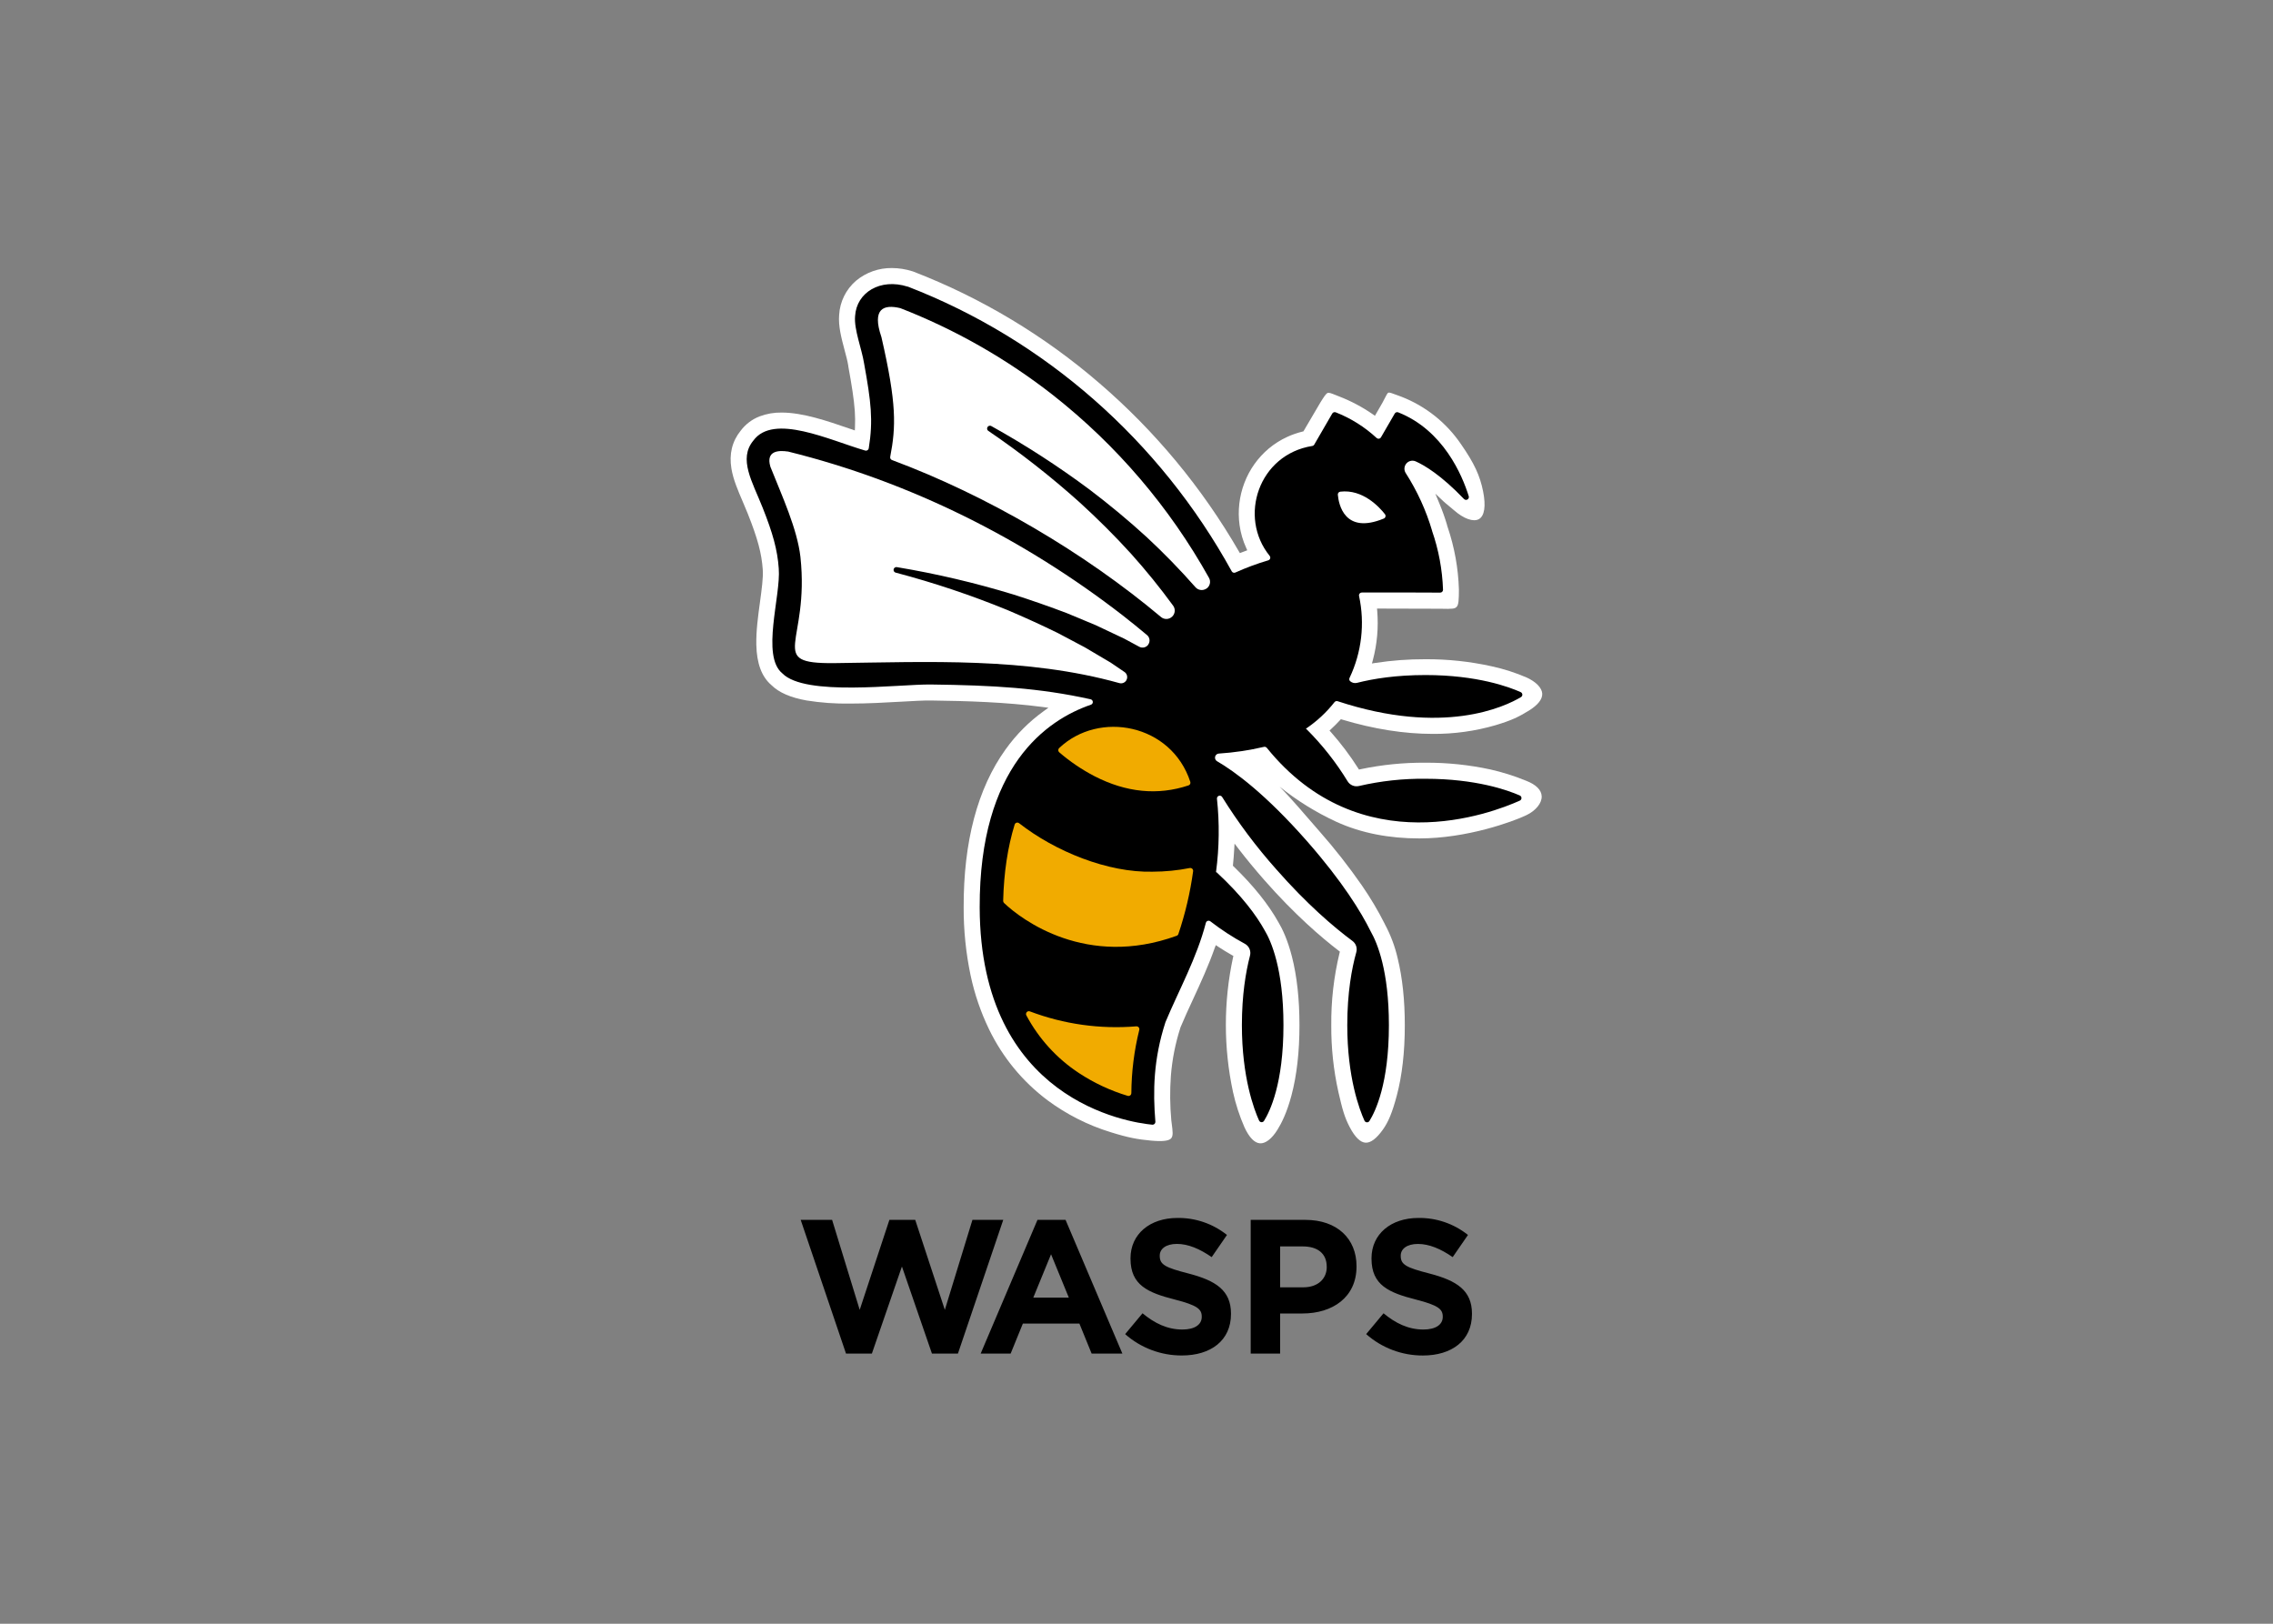 <svg clip-rule="evenodd" fill-rule="evenodd" stroke-linejoin="round" stroke-miterlimit="2" viewBox="0 0 560 400" xmlns="http://www.w3.org/2000/svg"><rect x="0" y="0" width="560" height="400" fill="#808080" stroke="none"/><g fill-rule="nonzero" transform="matrix(.4 0 0 .4 180.002 66.029)"><path d="m298.85 417 1.5 1c2.79 1.83 5.62 3.56 8.41 5.14l.91.52-.24 1c-5.86 27.285-5.86 55.505 0 82.79 1.638 7.469 4.009 14.757 7.08 21.76 2.88 6.24 6.19 9.65 9.58 9.85s7.36-2.88 10.77-8.45c2.37-3.77 5.78-10.46 8.57-21 3.28-12.31 4.94-26.88 4.94-43.31 0-16-1.56-30.18-4.64-42.24-2.66-10.4-5.94-17.17-8.23-21-6.21-11.15-15.51-22.75-27.64-34.47l-.49-.48.06-.68c.31-3.06.56-6.16.73-9.19l.22-3.77 2.3 3c4.91 6.38 10.26 12.87 15.91 19.31 18.77 21.39 35.34 35.55 45.94 43.66l.73.56-.22.9c-3.52 14.554-5.227 29.487-5.08 44.46-.09 13.825 1.382 27.616 4.39 41.11 2.43 10.58 3.75 15.5 7 21.68s6.51 9.31 9.68 9.51 6.79-2.52 10.76-8.11c3.41-4.79 5.8-10.65 8.52-20.88 3.27-12.31 4.94-26.88 4.94-43.31 0-15.46-1.47-29.29-4.36-41.11-1.67-7.351-4.327-14.442-7.9-21.08v-.07c-4.179-8.287-8.923-16.276-14.2-23.91-8.061-11.597-16.786-22.719-26.13-33.31-8.59-9.88-18.41-21.42-24.55-27.49 10.715 8.585 22.431 15.841 34.89 21.61 15.61 7.14 32.95 10.28 51.12 10.28 29.51 0 57.63-10.33 66-14.31 5.8-2.77 9.59-7.45 9.44-11.64-.14-3.86-3.42-7.15-9.48-9.53l-.6-.23c-6.963-2.836-14.147-5.094-21.48-6.75-13.182-2.847-26.635-4.245-40.12-4.17-13.391-.093-26.754 1.248-39.86 4l-1 .21-.53-.83c-4.978-7.821-10.565-15.238-16.71-22.18l-.91-1 1-.93c1.87-1.72 3.69-3.54 5.42-5.42l.59-.65.85.26c19.41 5.83 38.16 8.79 55.74 8.79 13.075.102 26.095-1.701 38.65-5.35 10-3 14.25-5.12 20.57-9 5.56-3.43 8.39-7.06 8.2-10.47s-3.62-7.09-9.4-9.82c-7.015-3.046-14.314-5.391-21.79-7-13.422-2.969-27.134-4.425-40.88-4.34-10.267-.036-20.521.723-30.67 2.27l-2.14.34.56-2.09c2.613-9.836 3.523-20.047 2.69-30.19l-.13-1.53h1.87c12.91 0 31.57.08 37 .1 8.22.21 9 0 10.21-1.2s1.35-4.61 1.36-10.62c-.39-13.076-2.722-26.021-6.92-38.41l-.41-1.26h.06c-1.34-4.507-2.919-8.94-4.73-13.28l-2.51-6.09 4.78 4.53c.89.84 1.76 1.55 2.86 2.45s2.25 1.83 3.79 3.18c6 5.28 12 7.43 15.42 5.49s4.35-8 2.57-17c-1.94-9.81-5.5-17.42-13.6-29.11-9.015-13.272-21.86-23.491-36.82-29.29-1.12-.4-2.1-.77-3-1.1-2.46-.92-4.23-1.59-4.89-1.37s-1.34 1.67-2.39 3.7c-.38.73-.8 1.56-1.31 2.5l-4.63 8.06-1.27-.91c-6.485-4.5-13.485-8.21-20.85-11.05-.76-.29-1.44-.57-2.07-.82-2.88-1.15-4.19-1.65-5-1.26-1.07.49-2.43 2.66-4.47 5.94l-10.38 17.68-.58.14c-3.201.781-6.322 1.862-9.32 3.23-4.15 1.894-8.025 4.339-11.52 7.27-6.676 5.639-11.81 12.883-14.92 21.05-3.171 8.276-4.203 17.22-3 26 .678 4.903 2.07 9.68 4.13 14.18l.62 1.37-1.41.54c-.66.24-1.31.5-2 .75l-1.13.44-.6-1c-22.582-39.098-51.6-74.107-85.83-103.55-33.951-29.305-72.685-52.56-114.51-68.75l-.73-.25c-4.087-1.305-8.35-1.979-12.64-2-8.088-.113-15.955 2.673-22.17 7.85-6.149 5.307-9.887 12.891-10.35 21-.6 6.85 1.41 14.38 3.34 21.67 1 3.58 1.86 7 2.29 9.73v.25c2.13 11.72 3.46 20 4 27.42.234 3.392.274 6.794.12 10.19l-.09 1.89-3.67-1.25c-13.28-4.57-28.34-9.75-41.41-9.75-4.652-.076-9.277.728-13.63 2.37-4.617 1.794-8.64 4.846-11.61 8.81-5.27 6.52-7.18 14.34-5.7 23.3 1.13 6.82 4 13.43 7 20.43 1 2.4 2.09 4.88 3.07 7.34 6.12 15.41 8.54 24.44 9.24 34.49v.12c.37 4.54-.68 12.25-1.69 19.7-1.21 8.86-2.46 18-2.27 26.5.26 11.52 3.29 19.63 9.27 24.79l.07.06c4.66 4.56 11.71 7.63 21.56 9.4 8.867 1.419 17.841 2.062 26.82 1.92 10.89 0 21.86-.62 31.54-1.17 7.46-.42 13.82-.78 18.13-.73 22.28.28 46.05 1 69 4l3.52.47-2.89 2.07c-9.081 6.527-17.027 14.504-23.52 23.61-17.24 24-25.92 56.76-25.8 97.3-.045 14.061 1.386 28.088 4.27 41.85 2.444 11.505 6.269 22.672 11.39 33.26 8.331 17.222 20.678 32.194 36 43.65 11.706 8.678 24.798 15.309 38.72 19.61 11.18 3.5 16.92 4.47 24.86 5.21 7 .66 11 .25 12.48-1.3s1-4.55.47-8.82c-.1-.73-.2-1.5-.29-2.3-.843-9.124-.934-18.301-.27-27.44.787-10.057 2.746-19.988 5.84-29.59v-.11c2.42-5.77 5-11.43 7.8-17.44 4.68-10.15 9.52-20.65 13.39-31.71z" fill="#fff"/><path d="m387 319c-2.717.644-5.558-.549-7-2.94-7.147-11.702-15.671-22.506-25.39-32.18l-.14.06-.09-.28c6.669-4.482 12.594-9.983 17.56-16.3.454-.581 1.228-.818 1.93-.59 65.2 21.47 103.06 3.38 112.93-2.52.525-.311.849-.878.849-1.489 0-.682-.405-1.304-1.029-1.581-6.94-3.13-26.74-10.52-58.65-10.52-18.12 0-32.09 2.25-42.11 4.8-1.5.391-3.1.017-4.27-1-.555-.507-.714-1.322-.39-2 7.481-15.72 9.546-33.484 5.87-50.5-.03-.128-.045-.259-.045-.39 0-.94.766-1.716 1.705-1.73 8.58-.1 40.44 0 48.31.06h.01c.955 0 1.74-.785 1.74-1.74 0-.007 0-.013 0-.02-.418-12.406-2.708-24.678-6.79-36.4l.09.15c-3.716-12.607-9.208-24.621-16.31-35.68-1.004-1.596-1.004-3.634 0-5.23 1.281-2.084 3.936-2.906 6.17-1.91 5.3 2.36 15.56 8.36 29.77 23.19.328.341.781.535 1.255.535.954 0 1.74-.786 1.74-1.74 0-.171-.025-.341-.075-.505-4-12.92-15.68-40.71-43.46-51.68-.794-.306-1.703.014-2.13.75l-8.48 14.63c-.311.536-.885.866-1.505.866-.439 0-.863-.166-1.185-.466-7.334-6.796-15.879-12.156-25.19-15.8-.799-.294-1.703.033-2.13.77l-11.09 19.13c-.264.447-.716.752-1.23.83-33 5.26-45.7 43.68-26.23 67.68.255.308.395.696.395 1.097 0 .765-.51 1.442-1.245 1.653-6.924 2.04-13.7 4.553-20.28 7.52-.815.37-1.79.045-2.22-.74-44.4-80.66-115.32-142.79-199.48-175.34h-.15c-16.81-5.33-31.48 3.55-32.36 18.14-.77 8.14 4.14 20.21 5.54 29.15 4.29 23.62 5.67 35 2.87 52.28-.14.834-.87 1.452-1.716 1.452-.167 0-.334-.025-.494-.072-21.98-6.4-56.49-23.1-68.87-6.13-9.36 11.33-.62 25.3 5.74 41.35 6.19 15.57 9.11 25.87 9.91 37.43 1.37 16.85-11 53.8 2.2 64.56 14 14.41 71.47 6.64 91.54 6.87 38.34.48 66.72 2.09 98.34 9.1.793.176 1.363.886 1.363 1.699 0 .736-.468 1.397-1.163 1.641-27.24 9.37-68.76 37.9-68.52 124.86.34 118.75 91.41 132.37 106.32 133.8.055.005.11.008.166.008.949 0 1.73-.781 1.73-1.73 0-.046-.002-.092-.006-.138-1.52-18.63-1.27-38.2 6.21-61.29 8.29-19.83 19.22-39.35 24.88-61.13.182-.787.888-1.348 1.695-1.348.377 0 .744.122 1.045.348 6.703 5.186 13.816 9.818 21.27 13.85 2.615 1.397 3.941 4.431 3.19 7.3-2.62 10.06-5 24.27-5 42.81 0 32.15 7.51 52 10.6 58.8.289.596.895.976 1.557.976.58 0 1.123-.292 1.443-.776 3.69-5.87 12-23.06 12-59 0-34.77-7.7-51.92-11.56-58.34-4.94-8.91-13.79-21.16-29.65-35.82l-.2.1-.11-.38c1.983-14.907 2.171-29.998.56-44.95-.008-.067-.012-.134-.012-.201 0-.949.781-1.73 1.73-1.73.599 0 1.157.311 1.472.821 9.804 15.734 20.931 30.605 33.26 44.45 18.84 21.46 35.36 35.56 47 44.21 2.14 1.578 3.089 4.328 2.38 6.89-2.84 10.15-5.57 25.07-5.57 45 0 32.15 7.51 52 10.59 58.8.284.615.902 1.01 1.579 1.01.596 0 1.152-.306 1.471-.81 3.69-5.87 12-23.06 12-59 0-33.52-7.15-50.66-11.13-57.61-6-12.17-17.4-30.71-39-55.37-25.88-29.48-44.89-43.32-55.73-49.61-.767-.455-1.239-1.284-1.239-2.176 0-1.323 1.039-2.435 2.359-2.524 9.358-.609 18.65-1.991 27.78-4.13.652-.151 1.336.082 1.76.6 57.75 71.41 138.64 40.26 155.82 32.51.629-.275 1.037-.899 1.037-1.585s-.408-1.31-1.037-1.585c-7.38-3.24-27-10.29-58.13-10.29-13.776-.156-27.521 1.341-40.94 4.46z"/><path d="m214.49 495.75c9.295 6.123 19.431 10.863 30.09 14.07.165.051.337.077.51.077.94 0 1.717-.767 1.73-1.707.081-13.148 1.722-26.239 4.89-39 .041-.149.062-.304.062-.459 0-.949-.781-1.73-1.73-1.73-.058 0-.115.003-.172.009-22.262 1.837-44.656-1.309-65.55-9.21-.204-.081-.422-.123-.641-.123-.955 0-1.74.786-1.74 1.74 0 .284.069.563.201.813 7.644 14.357 18.768 26.571 32.35 35.52z" fill="#f1ab00"/><path d="m224.1 312.94c19.54 10.06 39 12 57.94 5.68.888-.298 1.382-1.266 1.1-2.16-11.65-35.73-56.21-44.15-80.77-20.84-.365.332-.573.802-.573 1.295s.208.963.573 1.295c6.648 5.735 13.941 10.678 21.73 14.73z" fill="#f1ab00"/><path d="m260 371.77c-27.69.71-60.19-12.54-82.34-29.88-.304-.239-.68-.369-1.067-.369-.757 0-1.429.496-1.653 1.219-4.293 14-6.65 29.667-7.07 47-.011.49.185.962.54 1.3 10.91 10.43 50.91 40.34 106.32 20.2.498-.181.889-.578 1.06-1.08 4.252-12.592 7.296-25.561 9.09-38.73.009-.072.013-.144.013-.216 0-.955-.785-1.74-1.74-1.74-.118 0-.237.012-.353.036-7.51 1.483-15.145 2.24-22.8 2.26z" fill="#f1ab00"/><g fill="#fff"><path d="m374 139.6c.52 5.82 4.06 24.71 28.32 14.68.651-.265 1.079-.9 1.079-1.603 0-.387-.13-.763-.369-1.067-3.49-4.45-13.66-15.52-27.5-13.88-.925.109-1.606.942-1.53 1.87z"/><path d="m198.64 78.32c-28.583-22.379-60.294-40.445-94.12-53.62-10.22-2.45-17.64.17-11.67 17.72l.05.17c9.47 41.11 8.95 55.21 5.4 73.66-.187.844.287 1.705 1.1 2 58.76 21.87 118.43 57 165.68 96.67 2.002 1.702 5.007 1.592 6.88-.25l.07-.07c1.788-1.758 2.027-4.587.56-6.62-8.115-11.129-16.793-21.837-26-32.08-9.73-10.75-20.78-21.71-31.68-31.64-17.696-15.872-36.435-30.541-56.09-43.91-.526-.316-.849-.886-.849-1.5 0-.96.789-1.749 1.749-1.749.317 0 .628.086.9.249 21.055 11.709 41.306 24.808 60.62 39.21 11.81 8.95 24.37 19.34 35.33 29.43 10.38 9.66 20.297 19.857 29.75 30.59 1.675 1.91 4.536 2.289 6.65.88h.07c2.202-1.441 2.909-4.387 1.6-6.67-24.247-43.469-56.878-81.698-96-112.47z"/><path d="m241.6 214c-60.66-47-130.83-82.35-206.27-101h-.18c-5.24-.78-13.58-.71-10.69 9.24.015.065.035.128.06.19 7.29 18.28 16.53 38.33 18.48 55.49 5.77 53.52-21.42 65.78 20.68 65.4 57.85-.71 118.27-3.73 175.75 12.3 1.728.487 3.577-.309 4.41-1.9v-.06c.885-1.71.334-3.835-1.27-4.9l-8.48-5.76-16-9.45c-4.13-2.18-12.26-6.54-16.46-8.72-9.56-4.71-21.2-10-31.18-14.23-22.262-9.099-45.09-16.749-68.34-22.9l-.36-.09c-.805-.168-1.387-.883-1.387-1.705 0-.955.787-1.742 1.742-1.742.119 0 .238.013.355.037l.38.07c24.057 4.03 47.827 9.619 71.16 16.73 10.47 3.3 22.84 7.62 33.18 11.57 3.6 1.45 14 5.84 17.78 7.41 3.87 1.82 13.81 6.51 17.47 8.26l9.27 5c1.88 1.007 4.24.471 5.5-1.25v-.07c1.343-1.821 1.034-4.406-.7-5.86-4.62-3.91-9.8-8.06-14.9-12.06z"/></g><path d="m243 656.56 10.71-12.83c7.41 6.12 15.18 10 24.59 10 7.41 0 11.88-2.94 11.88-7.76v-.24c0-4.59-2.82-6.94-16.59-10.47-16.59-4.24-27.29-8.82-27.29-25.18v-.23c0-14.94 12-24.83 28.82-24.83 11.102-.178 21.925 3.527 30.59 10.47l-9.41 13.65c-7.3-5.06-14.46-8.14-21.4-8.14s-10.59 3.18-10.59 7.18v.24c0 5.41 3.53 7.17 17.76 10.82 16.71 4.35 26.12 10.35 26.12 24.71v.23c0 16.36-12.47 25.53-30.24 25.53-12.866.056-25.312-4.627-34.95-13.15zm148.45 0 10.7-12.83c7.41 6.12 15.18 10 24.59 10 7.41 0 11.88-2.94 11.88-7.76v-.24c0-4.59-2.82-6.94-16.58-10.47-16.59-4.24-27.3-8.82-27.3-25.18v-.23c0-14.94 12-24.83 28.82-24.83 11.102-.178 21.925 3.527 30.59 10.47l-9.41 13.65c-7.29-5.06-14.47-8.12-21.41-8.12s-10.59 3.18-10.59 7.18v.24c0 5.41 3.53 7.17 17.77 10.82 16.7 4.35 26.11 10.35 26.11 24.71v.23c0 16.36-12.47 25.53-30.23 25.53-12.861.046-25.3-4.644-34.93-13.17zm-285.94-41.65 18.49 53.65h16l27.92-82.36h-18.98l-17 55.41-18.23-55.41h-15.92l-18.28 55.41-17-55.41h-19.35l27.92 82.36h15.92zm83.49-28.71-35 82.36h18.47l7.53-18.48h34.83l7.53 18.48h18.94l-35-82.36zm-2.58 47.88 10.94-26.7 10.95 26.7zm167.58-47.88h-33.67v82.36h18.12v-24.71h13.76c18.47 0 33.3-9.88 33.3-28.94v-.24c0-16.82-11.89-28.47-31.51-28.47zm13.17 29.06c0 7.06-5.29 12.47-14.35 12.47h-14.37v-25.18h14c9.06 0 14.7 4.36 14.7 12.47z"/></g></svg>
